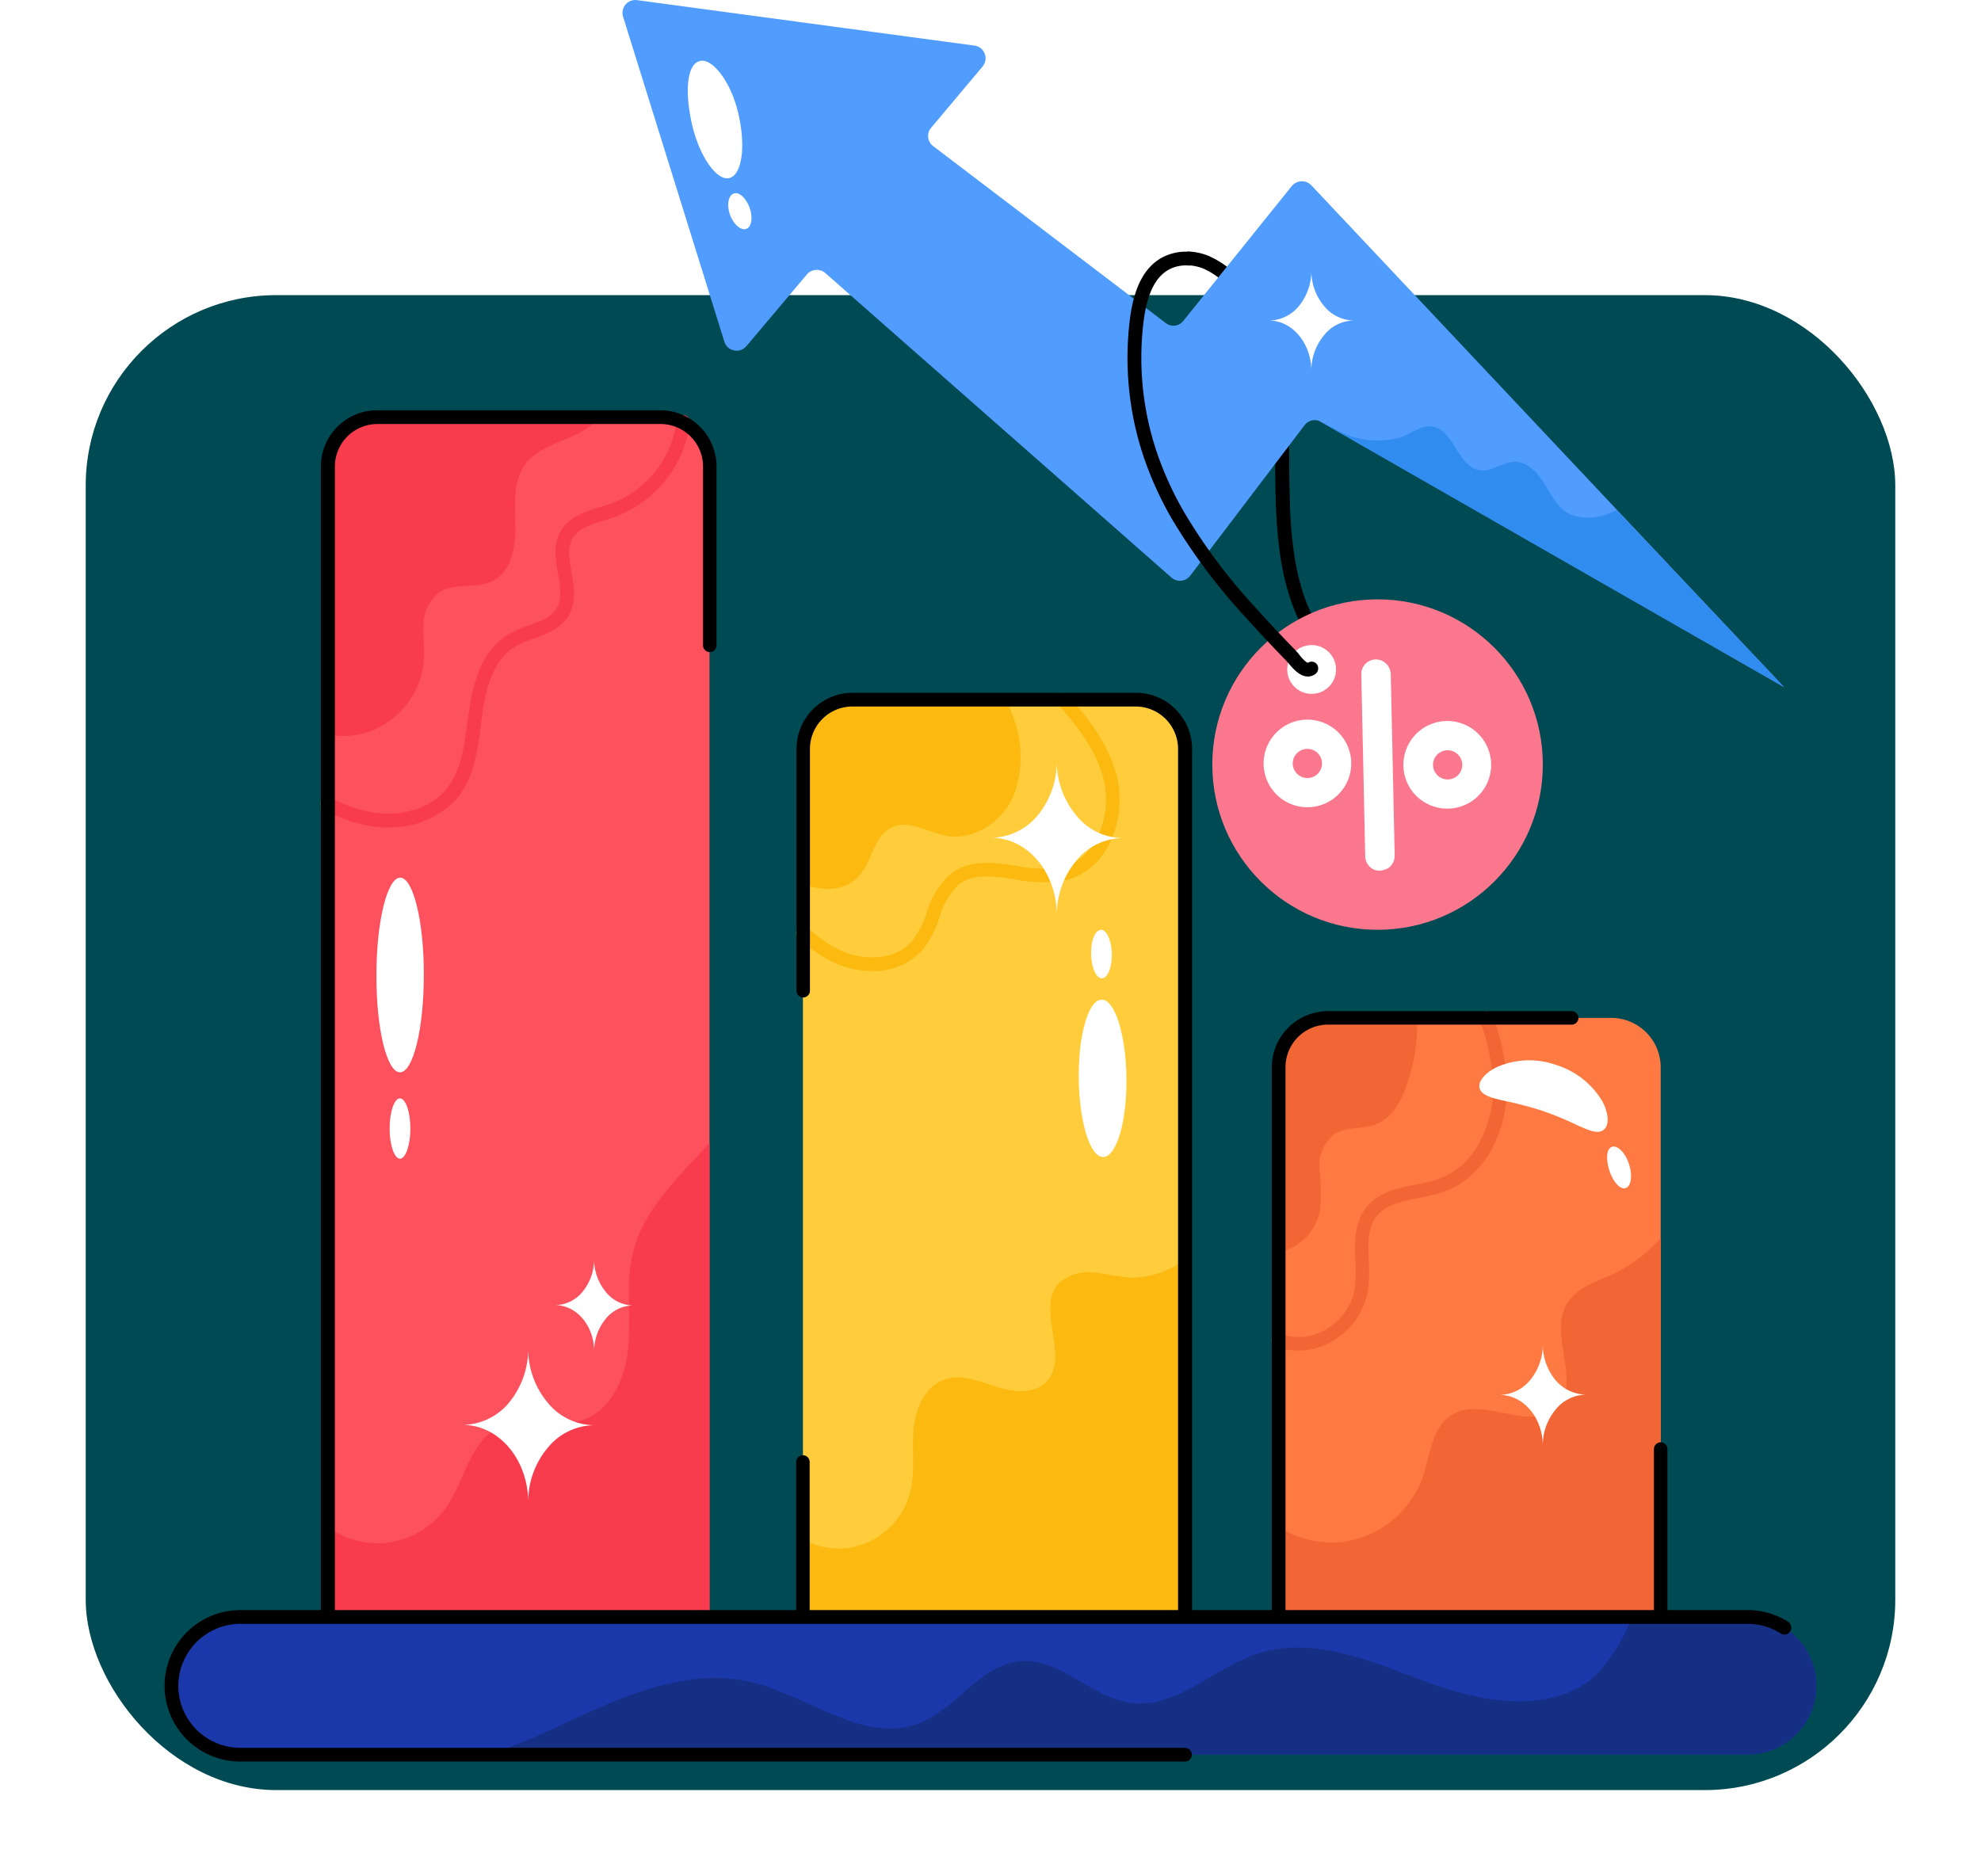 <svg xmlns="http://www.w3.org/2000/svg" xmlns:xlink="http://www.w3.org/1999/xlink" width="208" height="197" viewBox="0 0 208 197">
  <defs>
    <filter id="Rectángulo_416685" x="0" y="22" width="208" height="175" filterUnits="userSpaceOnUse">
      <feOffset dy="3" input="SourceAlpha"/>
      <feGaussianBlur stdDeviation="3" result="blur"/>
      <feFlood flood-opacity="0.161"/>
      <feComposite operator="in" in2="blur"/>
      <feComposite in="SourceGraphic"/>
    </filter>
  </defs>
  <g id="Grupo_1205079" data-name="Grupo 1205079" transform="translate(-171 -5129.835)">
    <g transform="matrix(1, 0, 0, 1, 171, 5129.83)" filter="url(#Rectángulo_416685)">
      <rect id="Rectángulo_416685-2" data-name="Rectángulo 416685" width="190" height="157" rx="20" transform="translate(9 28)" fill="#004a54"/>
    </g>
    <g id="sale_11257198" transform="translate(184.722 5128.23)">
      <g id="Grupo_1205035" data-name="Grupo 1205035" transform="translate(110.413 28.015)">
        <path id="Trazado_1044991" data-name="Trazado 1044991" d="M53.354,55.087a.679.679,0,0,1-.589-.324.7.7,0,0,1,.206-1,3.823,3.823,0,0,0,.029-2,10.969,10.969,0,0,0-.884-2.357l-.324-.737c-2.062-4.832-2.151-10.193-2.21-15.349,0-.766-.029-1.5-.029-2.268-.118-5.539-.737-11.784-4.39-16.2a8.083,8.083,0,0,0-3.093-2.475,4.809,4.809,0,0,0-1.561-.354.723.723,0,0,1,.088-1.444,6.188,6.188,0,0,1,2.033.471,9.666,9.666,0,0,1,3.683,2.887c3.948,4.773,4.6,11.313,4.714,17.087.029.766.029,1.5.029,2.268.059,5.038.118,10.223,2.092,14.819l.324.707a12.909,12.909,0,0,1,.972,2.651c.059.265.5,2.681-.648,3.476a.777.777,0,0,1-.442.147Z" transform="translate(-39.829 -10.569)"/>
      </g>
      <g id="Grupo_1205036" data-name="Grupo 1205036" transform="translate(20.677 45.399)">
        <path id="Trazado_1044992" data-name="Trazado 1044992" d="M49.466,21.655V149.721H9.37V21.655a5.174,5.174,0,0,1,5.185-5.185H44.311A5.149,5.149,0,0,1,49.466,21.655Z" transform="translate(-9.37 -16.47)" fill="#fe515e"/>
      </g>
      <g id="Grupo_1205037" data-name="Grupo 1205037" transform="translate(20.647 45.369)">
        <path id="Trazado_1044993" data-name="Trazado 1044993" d="M37.819,16.489c-.029.029-.029.029-.029.059-1.8,2.445-5.745,2.416-7.6,4.832-1.355,1.768-1.12,4.213-1.09,6.452.059,2.21-.383,4.861-2.357,5.863-1.768.913-4.154.118-5.745,1.3a4.328,4.328,0,0,0-1.532,3.27c-.088,1.237.118,2.475.029,3.742A8.815,8.815,0,0,1,14.133,49.4a8.788,8.788,0,0,1-4.773.442V21.645a5.174,5.174,0,0,1,5.185-5.185H37.819Z" transform="translate(-9.36 -16.46)" fill="#f83b4d"/>
      </g>
      <g id="Grupo_1205038" data-name="Grupo 1205038" transform="translate(19.954 45.193)">
        <path id="Trazado_1044994" data-name="Trazado 1044994" d="M16.182,59.707A11.135,11.135,0,0,1,14,59.5,16.658,16.658,0,0,1,9.524,57.91a.725.725,0,0,1,.648-1.3,16.753,16.753,0,0,0,4.1,1.473c3.211.589,6.334-.324,8.013-2.357,1.591-1.915,1.915-4.6,2.268-7.218l.118-.825c.354-2.681,1.178-6.422,4.125-8.22a12.011,12.011,0,0,1,2.18-.972c1.237-.442,2.416-.884,2.946-1.827.56-.972.354-2.239.118-3.565-.265-1.532-.53-3.093.295-4.508.884-1.532,2.622-2.062,4.154-2.534.354-.088.678-.206,1.031-.324A10.8,10.8,0,0,0,46.5,17.078.692.692,0,0,1,47.2,16.4a.75.75,0,0,1,.707.766,12.291,12.291,0,0,1-7.954,9.958l-1.061.354c-1.414.412-2.71.825-3.329,1.856-.56.972-.354,2.21-.118,3.535.265,1.532.53,3.093-.265,4.537-.8,1.414-2.268,1.944-3.712,2.475a10.74,10.74,0,0,0-1.944.854c-2.445,1.473-3.152,4.8-3.447,7.188l-.118.825c-.354,2.8-.707,5.715-2.563,7.954a9.5,9.5,0,0,1-7.218,3.005Z" transform="translate(-9.125 -16.4)" fill="#f83b4d"/>
      </g>
      <g id="Grupo_1205039" data-name="Grupo 1205039" transform="translate(20.677 121.644)">
        <path id="Trazado_1044995" data-name="Trazado 1044995" d="M49.466,42.35V99.357H9.37v-16.7a9.112,9.112,0,0,0,5.038,1.738,8.975,8.975,0,0,0,7.424-3.8c1.944-2.769,2.445-6.864,5.509-8.367,2.71-1.326,6.069.177,8.9-.825,3.034-1.061,4.478-4.625,4.714-7.837.265-3.241-.295-6.54.471-9.663C42.543,49.273,46.284,45.856,49.466,42.35Z" transform="translate(-9.37 -42.35)" fill="#f83b4d"/>
      </g>
      <g id="Grupo_1205040" data-name="Grupo 1205040" transform="translate(19.97 44.692)">
        <path id="Trazado_1044996" data-name="Trazado 1044996" d="M49.933,150.9H9.837a.717.717,0,0,1-.707-.707V22.122a5.909,5.909,0,0,1,5.892-5.892H44.778a5.909,5.909,0,0,1,5.892,5.892v18.8a.707.707,0,0,1-1.414,0v-18.8a4.464,4.464,0,0,0-4.449-4.449H15.052A4.464,4.464,0,0,0,10.6,22.122V149.481H49.992a.717.717,0,0,1,.707.707A.75.75,0,0,1,49.933,150.9Z" transform="translate(-9.13 -16.23)"/>
      </g>
      <g id="Grupo_1205041" data-name="Grupo 1205041" transform="translate(70.583 75.066)">
        <path id="Trazado_1044997" data-name="Trazado 1044997" d="M66.436,31.725v98.4H26.31v-98.4A5.174,5.174,0,0,1,31.5,26.54H61.251A5.155,5.155,0,0,1,66.436,31.725Z" transform="translate(-26.31 -26.54)" fill="#ffcd3b"/>
      </g>
      <g id="Grupo_1205042" data-name="Grupo 1205042" transform="translate(70.583 75.066)">
        <path id="Trazado_1044998" data-name="Trazado 1044998" d="M48.435,36.645c-1.178,2.71-4.154,4.743-7.071,4.213-1.915-.354-3.859-1.709-5.656-.913-1.974.854-2.121,3.712-3.653,5.273-1.414,1.473-3.889,1.5-5.745.648V31.725A5.174,5.174,0,0,1,31.5,26.54H47.61a12.513,12.513,0,0,1,.619,1.444,11.75,11.75,0,0,1,.206,8.661Z" transform="translate(-26.31 -26.54)" fill="#fcb910"/>
      </g>
      <g id="Grupo_1205043" data-name="Grupo 1205043" transform="translate(69.887 74.383)">
        <path id="Trazado_1044999" data-name="Trazado 1044999" d="M34.047,55.509a9.753,9.753,0,0,1-3.742-.766,14.585,14.585,0,0,1-4.007-2.71.729.729,0,1,1,1-1.061,12.768,12.768,0,0,0,3.594,2.445c2.357,1.031,5.627.972,7.365-1.09a10.515,10.515,0,0,0,1.532-2.976,8.712,8.712,0,0,1,2.445-4.007c2.033-1.62,4.566-1.237,7.012-.884a12.781,12.781,0,0,0,4.832.118c3.565-.913,5.126-5.509,4.3-9.044-.737-3.123-2.74-5.686-4.832-8.043a.71.71,0,0,1,1.061-.943c2.092,2.357,4.331,5.215,5.156,8.661,1,4.272-.913,9.634-5.362,10.753a13.85,13.85,0,0,1-5.391-.088c-2.239-.324-4.36-.648-5.922.589a7.714,7.714,0,0,0-1.974,3.388A11.109,11.109,0,0,1,39.35,53.27a6.876,6.876,0,0,1-5.3,2.239Z" transform="translate(-26.074 -26.308)" fill="#fcb910"/>
      </g>
      <g id="Grupo_1205044" data-name="Grupo 1205044" transform="translate(70.583 133.87)">
        <path id="Trazado_1045000" data-name="Trazado 1045000" d="M66.436,46.5V91.28H26.31V75.9a7.77,7.77,0,0,0,4.861.884A7.939,7.939,0,0,0,37.535,71.1c.589-2.121.206-4.39.383-6.6s1.12-4.625,3.211-5.362c1.738-.648,3.653.147,5.421.707,1.768.589,3.977.854,5.273-.442,2.593-2.563-1.09-7.689,1.326-10.37a4.576,4.576,0,0,1,3.742-1.149c1.326.118,2.651.471,3.977.53A9.491,9.491,0,0,0,66.436,46.5Z" transform="translate(-26.31 -46.5)" fill="#fcb910"/>
      </g>
      <g id="Grupo_1205045" data-name="Grupo 1205045" transform="translate(69.876 74.359)">
        <path id="Trazado_1045001" data-name="Trazado 1045001" d="M66.9,131.3H26.777a.717.717,0,0,1-.707-.707v-23.51a.707.707,0,1,1,1.414,0v22.773H66.166V32.192a4.464,4.464,0,0,0-4.449-4.449H31.962a4.464,4.464,0,0,0-4.449,4.449v25.4a.707.707,0,1,1-1.414,0v-25.4A5.909,5.909,0,0,1,31.992,26.3H61.747a5.909,5.909,0,0,1,5.892,5.892v98.4A.743.743,0,0,1,66.9,131.3Z" transform="translate(-26.07 -26.3)"/>
      </g>
      <g id="Grupo_1205046" data-name="Grupo 1205046" transform="translate(120.52 108.504)">
        <path id="Trazado_1045002" data-name="Trazado 1045002" d="M83.386,43.075v64.961H43.26V43.075a5.174,5.174,0,0,1,5.185-5.185H78.2A5.193,5.193,0,0,1,83.386,43.075Z" transform="translate(-43.26 -37.89)" fill="#ff7a43"/>
      </g>
      <g id="Grupo_1205047" data-name="Grupo 1205047" transform="translate(120.49 108.504)">
        <path id="Trazado_1045003" data-name="Trazado 1045003" d="M56.92,44.371c-.589,1.944-1.561,4.036-3.506,4.743-1.414.5-3.064.177-4.3,1a4.25,4.25,0,0,0-1.532,3.742,20.2,20.2,0,0,1,.059,4.213,5.544,5.544,0,0,1-3.476,4.183,4.664,4.664,0,0,1-.913.265V43.075a5.174,5.174,0,0,1,5.185-5.185H57.8a17.437,17.437,0,0,1-.884,6.481Z" transform="translate(-43.25 -37.89)" fill="#f26636"/>
      </g>
      <g id="Grupo_1205048" data-name="Grupo 1205048" transform="translate(119.794 107.808)">
        <path id="Trazado_1045004" data-name="Trazado 1045004" d="M45.86,73.29a7.183,7.183,0,0,1-2.357-.383.717.717,0,0,1,.471-1.355,5.78,5.78,0,0,0,3.241.147,6.25,6.25,0,0,0,4.507-4.8,14.528,14.528,0,0,0,.088-3.005c-.059-1.944-.147-3.948,1.09-5.568,1.3-1.679,3.329-2.092,5.273-2.475a13.916,13.916,0,0,0,2.593-.678c3.771-1.444,5.509-5.892,5.509-9.427a20.629,20.629,0,0,0-1.414-7.13.717.717,0,1,1,1.355-.471,22.11,22.11,0,0,1,1.5,7.63c0,4.125-2,9.074-6.422,10.753a19.013,19.013,0,0,1-2.828.737c-1.768.354-3.476.707-4.449,1.944-.943,1.208-.854,2.858-.8,4.625a15.472,15.472,0,0,1-.118,3.3,7.659,7.659,0,0,1-5.6,5.951,6.031,6.031,0,0,1-1.65.206Z" transform="translate(-43.014 -37.654)" fill="#f26636"/>
      </g>
      <g id="Grupo_1205049" data-name="Grupo 1205049" transform="translate(120.52 131.631)">
        <path id="Trazado_1045005" data-name="Trazado 1045005" d="M83.386,45.74V92.76H43.26V76.085a10.546,10.546,0,0,0,6.776,1.561A10.38,10.38,0,0,0,58.373,70.9c.825-2.386,1-5.421,3.182-6.658,3.27-1.885,8.1,1.885,10.842-.678s-.737-7.513,1.061-10.783c1-1.856,3.27-2.5,5.185-3.388a16.245,16.245,0,0,0,4.743-3.653Z" transform="translate(-43.26 -45.74)" fill="#f26636"/>
      </g>
      <g id="Grupo_1205050" data-name="Grupo 1205050" transform="translate(119.812 107.797)">
        <path id="Trazado_1045006" data-name="Trazado 1045006" d="M83.853,109.21H43.727a.717.717,0,0,1-.707-.707V43.542a5.909,5.909,0,0,1,5.892-5.892h25.6a.707.707,0,1,1,0,1.414h-25.6a4.464,4.464,0,0,0-4.449,4.449v64.225H83.146v-24.1a.707.707,0,0,1,1.414,0v24.836A.723.723,0,0,1,83.853,109.21Z" transform="translate(-43.02 -37.65)"/>
      </g>
      <g id="Grupo_1205051" data-name="Grupo 1205051" transform="translate(51.637 1.605)">
        <path id="Trazado_1045007" data-name="Trazado 1045007" d="M141.85,73.77,93.24,45.929a.5.5,0,0,0-.147-.059v-.029a1.321,1.321,0,0,0-1.591.412l-12.02,15.82a1.35,1.35,0,0,1-1.974.177L41.182,30.285a1.366,1.366,0,0,0-1.944.147L32.9,37.945a1.345,1.345,0,0,1-2.327-.471L19.941,3.358A1.349,1.349,0,0,1,21.414,1.62L56.826,6.393A1.343,1.343,0,0,1,57.68,8.6l-5.391,6.422a1.324,1.324,0,0,0,.236,1.944L76.918,35.53a1.316,1.316,0,0,0,1.856-.236L90.146,21.153a1.38,1.38,0,0,1,2.062-.088L124.321,55.18Z" transform="translate(-19.879 -1.605)" fill="#509dff"/>
      </g>
      <g id="Grupo_1205052" data-name="Grupo 1205052" transform="translate(124.998 45.929)">
        <path id="Trazado_1045008" data-name="Trazado 1045008" d="M93.39,44.49,44.78,16.65c1.768.8,2.445,1.473,4.39,1.8a9.1,9.1,0,0,0,3.889-.177c1.09-.324,2.033-1.237,3.211-1.178,2.416.147,2.8,4.3,5.185,4.625,1.267.177,2.386-.884,3.653-.884,1.355-.029,2.445,1.178,3.152,2.357s1.385,2.5,2.593,3.123a5.255,5.255,0,0,0,4.213-.118A5.483,5.483,0,0,0,75.8,25.9Z" transform="translate(-44.78 -16.65)" fill="#308cef"/>
      </g>
      <g id="Grupo_1205053" data-name="Grupo 1205053" transform="translate(4.297 171.432)">
        <path id="Trazado_1045009" data-name="Trazado 1045009" d="M176.509,66.468a7.242,7.242,0,0,1-7.218,7.218H11.028A7.23,7.23,0,0,1,3.81,66.468a7.242,7.242,0,0,1,7.218-7.218H169.292A7.211,7.211,0,0,1,176.509,66.468Z" transform="translate(-3.81 -59.25)" fill="#1b38ab"/>
      </g>
      <g id="Grupo_1205054" data-name="Grupo 1205054" transform="translate(37.587 171.403)">
        <path id="Trazado_1045010" data-name="Trazado 1045010" d="M154.519,66.487a7.242,7.242,0,0,1-7.218,7.218H15.11A57.03,57.03,0,0,0,22,70.936c6.6-3.093,13.758-6.54,20.829-4.8,5.951,1.444,11.666,6.481,17.411,4.3,3.977-1.5,6.511-6.246,10.783-6.54,4.154-.295,7.395,3.83,11.549,4.39,4.8.589,8.691-3.683,13.287-5.185,5.922-1.915,12.2.913,18.03,3.093,5.833,2.121,13.169,3.329,17.647-1a19.094,19.094,0,0,0,3.624-5.951H147.33A7.249,7.249,0,0,1,154.519,66.487Z" transform="translate(-15.11 -59.24)" fill="#142f84"/>
      </g>
      <g id="Grupo_1205055" data-name="Grupo 1205055" transform="translate(3.56 170.696)">
        <path id="Trazado_1045011" data-name="Trazado 1045011" d="M110.709,74.909H11.514a7.954,7.954,0,1,1,0-15.909H169.778a7.873,7.873,0,0,1,4.213,1.208.728.728,0,1,1-.766,1.237,6.444,6.444,0,0,0-3.447-1H11.514A6.538,6.538,0,0,0,5,66.954a6.513,6.513,0,0,0,6.511,6.511h99.195a.717.717,0,0,1,.707.707.705.705,0,0,1-.707.737Z" transform="translate(-3.56 -59)"/>
      </g>
      <g id="Grupo_1205056" data-name="Grupo 1205056" transform="translate(113.567 64.548)">
        <circle id="Elipse_12706" data-name="Elipse 12706" cx="17.352" cy="17.352" r="17.352" fill="#fa778d"/>
      </g>
      <g id="Grupo_1205058" data-name="Grupo 1205058" transform="translate(118.957 70.851)">
        <g id="Grupo_1205057" data-name="Grupo 1205057">
          <path id="Trazado_1045012" data-name="Trazado 1045012" d="M43.7,38.87a4.6,4.6,0,1,1,6.452.8A4.6,4.6,0,0,1,43.7,38.87ZM54.957,47.3a1.444,1.444,0,0,1-1.237-.589,1.556,1.556,0,0,1-.324-.913l-.412-19.12a1.532,1.532,0,0,1,2.74-.972,1.579,1.579,0,0,1,.354.913l.412,19.12a1.611,1.611,0,0,1-.589,1.237,2.12,2.12,0,0,1-.943.324ZM46.119,36.984a1.532,1.532,0,1,0,.265-2.151A1.514,1.514,0,0,0,46.119,36.984ZM58.4,39.047a4.606,4.606,0,1,1,6.452.766A4.63,4.63,0,0,1,58.4,39.047Zm2.445-1.915a1.532,1.532,0,1,0,.265-2.151A1.514,1.514,0,0,0,60.849,37.132Z" transform="translate(-42.73 -25.109)" fill="#fff"/>
        </g>
      </g>
      <g id="Grupo_1205059" data-name="Grupo 1205059" transform="translate(121.433 69.351)">
        <circle id="Elipse_12707" data-name="Elipse 12707" cx="2.563" cy="2.563" r="2.563" fill="#fff"/>
      </g>
      <g id="Grupo_1205060" data-name="Grupo 1205060" transform="translate(104.659 28.037)">
        <path id="Trazado_1045013" data-name="Trazado 1045013" d="M56.8,55.19c-.854,0-1.591-.884-2.033-1.414-.118-.118-.206-.236-.295-.324-1.208-1.237-2.769-2.887-4.331-4.625a62.079,62.079,0,0,1-7.571-10.135,36.388,36.388,0,0,1-3.005-6.6A32.7,32.7,0,0,1,38.152,17.51c.442-3.27,1.532-5.332,3.388-6.334a5.322,5.322,0,0,1,2.828-.589.725.725,0,0,1,.678.766.706.706,0,0,1-.766.678,3.766,3.766,0,0,0-2.033.412c-1.414.766-2.268,2.475-2.651,5.244a31.059,31.059,0,0,0,1.355,13.935,35.51,35.51,0,0,0,2.887,6.334,59.209,59.209,0,0,0,7.395,9.9c1.532,1.709,3.093,3.359,4.3,4.6.088.118.236.236.354.412.206.265.707.854.943.884a.688.688,0,0,1,.972.206.752.752,0,0,1-.236,1,1.359,1.359,0,0,1-.766.236Z" transform="translate(-37.876 -10.577)"/>
      </g>
      <g id="Grupo_1205061" data-name="Grupo 1205061" transform="translate(124.85 45.87)">
        <path id="Trazado_1045014" data-name="Trazado 1045014" d="M44.73,16.63a.644.644,0,0,1,.147.088A.392.392,0,0,0,44.73,16.63Z" transform="translate(-44.73 -16.63)" fill="#308cef"/>
      </g>
      <g id="Grupo_1205062" data-name="Grupo 1205062" transform="translate(34.877 143.15)">
        <path id="Trazado_1045015" data-name="Trazado 1045015" d="M27.948,57.781a6.38,6.38,0,0,0-4.861,2.386,8.8,8.8,0,0,0-2.033,5.745c0-4.508-3.064-8.161-6.864-8.161a6.447,6.447,0,0,0,4.861-2.357,8.94,8.94,0,0,0,2-5.745,8.8,8.8,0,0,0,2.033,5.745,6.38,6.38,0,0,0,4.861,2.386Z" transform="translate(-14.19 -49.65)" fill="#fff"/>
      </g>
      <g id="Grupo_1205063" data-name="Grupo 1205063" transform="translate(90.381 81.488)">
        <path id="Trazado_1045016" data-name="Trazado 1045016" d="M46.788,36.851a6.38,6.38,0,0,0-4.861,2.386,8.8,8.8,0,0,0-2.033,5.745c0-4.508-3.064-8.161-6.864-8.161a6.447,6.447,0,0,0,4.861-2.357,8.94,8.94,0,0,0,2-5.745,8.8,8.8,0,0,0,2.033,5.745A6.334,6.334,0,0,0,46.788,36.851Z" transform="translate(-33.03 -28.72)" fill="#fff"/>
      </g>
      <g id="Grupo_1205064" data-name="Grupo 1205064" transform="translate(143.735 142.738)">
        <path id="Trazado_1045017" data-name="Trazado 1045017" d="M60.214,54.842A4.163,4.163,0,0,0,57,56.433a5.833,5.833,0,0,0-1.326,3.8c0-2.976-2.033-5.362-4.537-5.362a4.227,4.227,0,0,0,3.211-1.561,5.833,5.833,0,0,0,1.326-3.8A5.891,5.891,0,0,0,57,53.31,4.3,4.3,0,0,0,60.214,54.842Z" transform="translate(-51.14 -49.51)" fill="#fff"/>
      </g>
      <g id="Grupo_1205065" data-name="Grupo 1205065" transform="translate(119.518 29.991)">
        <path id="Trazado_1045018" data-name="Trazado 1045018" d="M51.847,16.513a4.065,4.065,0,0,0-3.152,1.561,5.729,5.729,0,0,0-1.326,3.742c0-2.917-2-5.3-4.449-5.3a4.128,4.128,0,0,0,3.152-1.532,5.871,5.871,0,0,0,1.3-3.742,5.729,5.729,0,0,0,1.326,3.742,4.128,4.128,0,0,0,3.152,1.532Z" transform="translate(-42.92 -11.24)" fill="#fff"/>
      </g>
      <g id="Grupo_1205066" data-name="Grupo 1205066" transform="translate(44.569 133.84)">
        <path id="Trazado_1045019" data-name="Trazado 1045019" d="M25.67,51.351a3.761,3.761,0,0,0-2.887,1.414,5.355,5.355,0,0,0-1.208,3.417c0-2.681-1.827-4.861-4.1-4.861a3.761,3.761,0,0,0,2.887-1.414,5.355,5.355,0,0,0,1.208-3.417,5.355,5.355,0,0,0,1.208,3.417A3.7,3.7,0,0,0,25.67,51.351Z" transform="translate(-17.48 -46.49)" fill="#fff"/>
      </g>
      <g id="Grupo_1205069" data-name="Grupo 1205069" transform="translate(25.802 93.774)">
        <g id="Grupo_1205067" data-name="Grupo 1205067">
          <path id="Trazado_1045020" data-name="Trazado 1045020" d="M13.585,53.336c-1.385,0-2.5-4.6-2.475-10.223,0-5.656,1.149-10.223,2.5-10.223s2.5,4.6,2.475,10.223C16.089,48.74,14.97,53.336,13.585,53.336Z" transform="translate(-11.11 -32.89)" fill="#fff"/>
        </g>
        <g id="Grupo_1205068" data-name="Grupo 1205068" transform="translate(1.385 23.185)">
          <path id="Trazado_1045021" data-name="Trazado 1045021" d="M12.67,47.094c-.589,0-1.09-1.414-1.09-3.182,0-1.738.5-3.182,1.09-3.152.589,0,1.09,1.414,1.09,3.182C13.76,45.651,13.259,47.094,12.67,47.094Z" transform="translate(-11.58 -40.76)" fill="#fff"/>
        </g>
      </g>
      <g id="Grupo_1205072" data-name="Grupo 1205072" transform="translate(99.541 99.253)">
        <g id="Grupo_1205070" data-name="Grupo 1205070" transform="translate(0 7.336)">
          <path id="Trazado_1045022" data-name="Trazado 1045022" d="M38.557,37.24c1.385,0,2.534,3.683,2.593,8.22s-1.031,8.249-2.416,8.308-2.534-3.624-2.593-8.22S37.173,37.211,38.557,37.24Z" transform="translate(-36.139 -37.24)" fill="#fff"/>
        </g>
        <g id="Grupo_1205071" data-name="Grupo 1205071" transform="translate(1.297)">
          <path id="Trazado_1045023" data-name="Trazado 1045023" d="M37.641,34.75c.589,0,1.09,1.149,1.12,2.563s-.471,2.563-1.061,2.534c-.589,0-1.09-1.149-1.12-2.563S37.023,34.75,37.641,34.75Z" transform="translate(-36.58 -34.75)" fill="#fff"/>
        </g>
      </g>
      <g id="Grupo_1205075" data-name="Grupo 1205075" transform="translate(141.609 112.969)">
        <g id="Grupo_1205073" data-name="Grupo 1205073">
          <path id="Trazado_1045024" data-name="Trazado 1045024" d="M63.386,46.755c-.589.383-1.532-.029-2.593-.5a34.337,34.337,0,0,0-3.859-1.591,40.453,40.453,0,0,0-4.1-1.061c-1.149-.265-2.092-.53-2.357-1.178-.265-.619.295-1.591,1.8-2.327A8.457,8.457,0,0,1,58.5,39.89a8.6,8.6,0,0,1,4.89,3.918C64.122,45.311,63.975,46.4,63.386,46.755Z" transform="translate(-50.418 -39.405)" fill="#fff"/>
        </g>
        <g id="Grupo_1205074" data-name="Grupo 1205074" transform="translate(13.413 9.038)">
          <path id="Trazado_1045025" data-name="Trazado 1045025" d="M56.882,46.854c-.589.147-1.3-.707-1.679-1.856-.354-1.149-.324-2.21.236-2.475.53-.265,1.444.56,1.827,1.8C57.678,45.587,57.472,46.706,56.882,46.854Z" transform="translate(-54.971 -42.473)" fill="#fff"/>
        </g>
      </g>
      <g id="Grupo_1205078" data-name="Grupo 1205078" transform="translate(58.491 7.979)">
        <g id="Grupo_1205076" data-name="Grupo 1205076">
          <path id="Trazado_1045026" data-name="Trazado 1045026" d="M26.609,16.087c-1.326.383-3.152-2.21-3.948-5.568-.766-3.359-.589-6.216.707-6.688,1.3-.5,3.359,2.033,4.154,5.509C28.317,12.788,27.9,15.7,26.609,16.087Z" transform="translate(-22.205 -3.769)" fill="#fff"/>
        </g>
        <g id="Grupo_1205077" data-name="Grupo 1205077" transform="translate(4.245 13.912)">
          <path id="Trazado_1045027" data-name="Trazado 1045027" d="M25.572,12.23c-.53.236-1.355-.412-1.738-1.473s-.147-2.062.412-2.239c.589-.177,1.3.53,1.65,1.5C26.25,11.022,26.132,11.994,25.572,12.23Z" transform="translate(-23.646 -8.491)" fill="#fff"/>
        </g>
      </g>
    </g>
  </g>
</svg>
